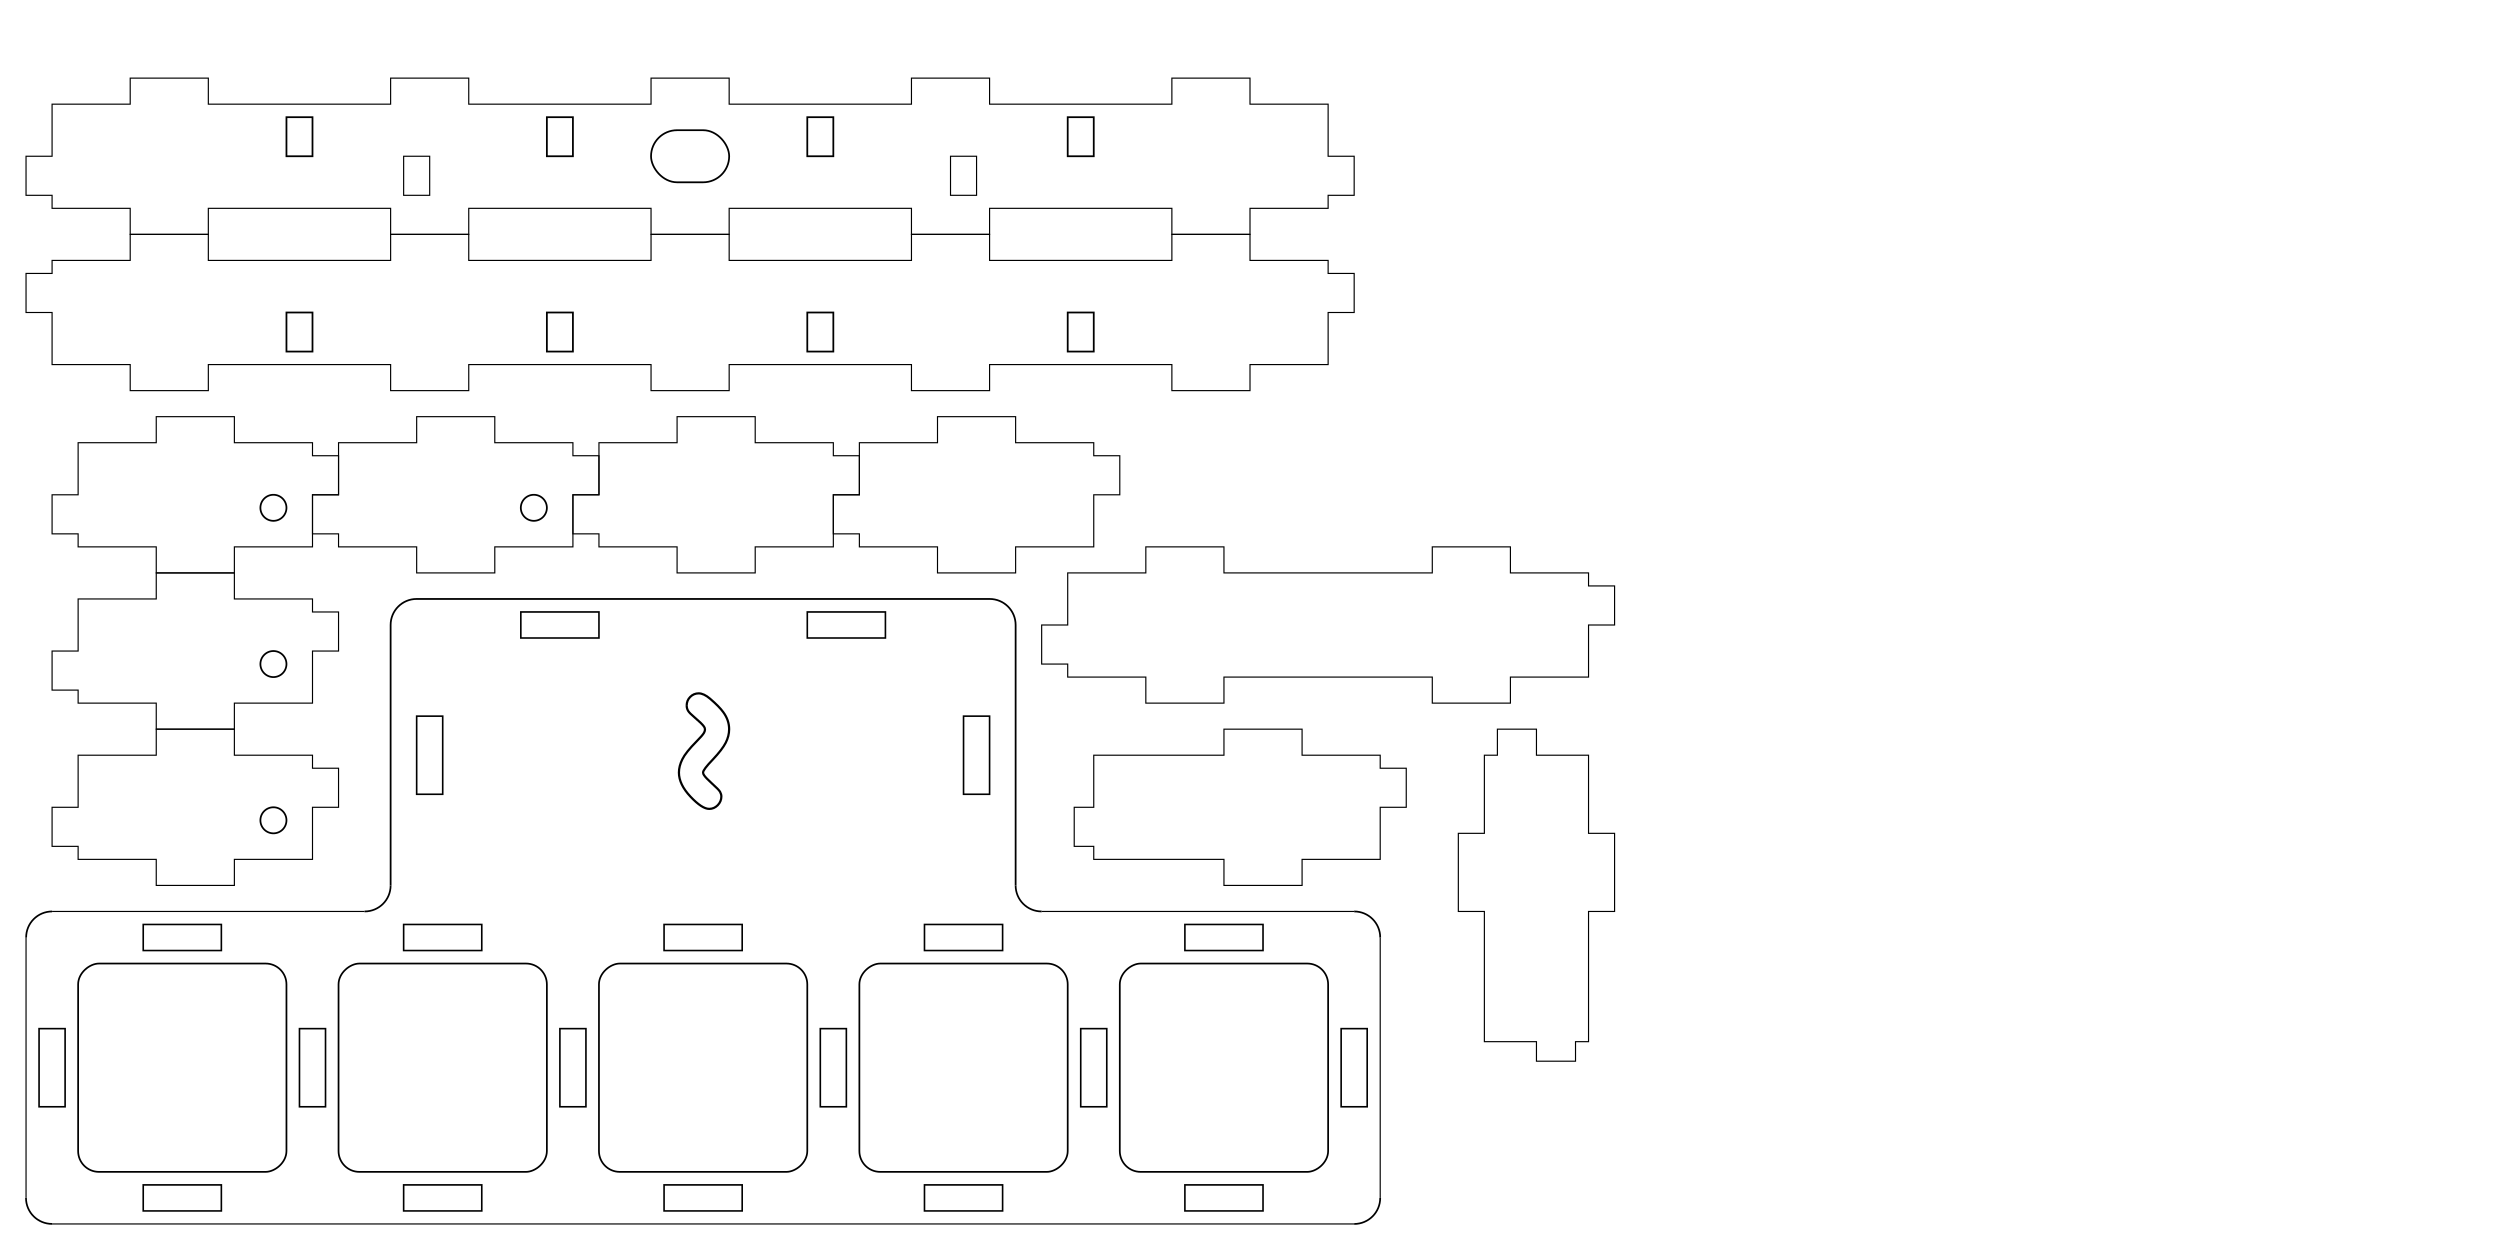 <?xml version="1.0" encoding="UTF-8" standalone="no"?>
<!-- Created with Inkscape (http://www.inkscape.org/) -->

<svg
   xmlns:dc="http://purl.org/dc/elements/1.1/"
   xmlns:cc="http://creativecommons.org/ns#"
   xmlns:rdf="http://www.w3.org/1999/02/22-rdf-syntax-ns#"
   xmlns:svg="http://www.w3.org/2000/svg"
   xmlns="http://www.w3.org/2000/svg"
   xmlns:sodipodi="http://sodipodi.sourceforge.net/DTD/sodipodi-0.dtd"
   xmlns:inkscape="http://www.inkscape.org/namespaces/inkscape"
   width="2160"
   height="1080"
   id="svg2"
   version="1.1"
   inkscape:version="0.48.3.1 r9886"
   sodipodi:docname="drawing.svg">
  <defs
     id="defs4" />
  <sodipodi:namedview
     id="base"
     pagecolor="#ffffff"
     bordercolor="#666666"
     borderopacity="1.0"
     inkscape:pageopacity="0.0"
     inkscape:pageshadow="2"
     inkscape:zoom="0.54826097"
     inkscape:cx="693.52094"
     inkscape:cy="454.28935"
     inkscape:document-units="in"
     inkscape:current-layer="layer3"
     showgrid="true"
     inkscape:window-width="1366"
     inkscape:window-height="768"
     inkscape:window-x="0"
     inkscape:window-y="0"
     inkscape:window-maximized="0"
     units="in">
    <inkscape:grid
       type="xygrid"
       id="grid2985"
       empspacing="4"
       visible="true"
       enabled="true"
       snapvisiblegridlinesonly="true"
       units="in"
       spacingx="0.062in"
       spacingy="0.062in" />
  </sodipodi:namedview>
  <g
     inkscape:label="outline"
     inkscape:groupmode="layer"
     id="layer1"
     transform="translate(0,27.638)"
     style="opacity:0.5;display:inline">
    <rect
       style="fill:none;stroke:#ff0000;stroke-width:1.5;stroke-miterlimit:4;stroke-opacity:1;stroke-dasharray:none"
       id="rect3083"
       width="270"
       height="270"
       x="-630"
       y="782.362"
       rx="22.5"
       ry="22.5" />
    <rect
       style="fill:none;stroke:#ff0000;stroke-width:1.5;stroke-miterlimit:4;stroke-opacity:1;stroke-dasharray:none"
       id="rect3220"
       width="270"
       height="540"
       x="-360"
       y="197.362"
       rx="22.5"
       ry="22.5" />
    <rect
       style="fill:none;stroke:#ff0000;stroke-width:1.5;stroke-miterlimit:4;stroke-opacity:1;stroke-dasharray:none"
       id="rect3227"
       width="225"
       height="423"
       x="-360"
       y="253.612"
       rx="0"
       ry="0" />
    <rect
       style="fill:none;stroke:#ff0000;stroke-width:1.5;stroke-miterlimit:4;stroke-opacity:1;stroke-dasharray:none"
       id="rect3083-5"
       width="270"
       height="270"
       x="-630"
       y="557.362"
       rx="0"
       ry="0" />
    <rect
       style="fill:none;stroke:#ff0000;stroke-width:1.5;stroke-miterlimit:4;stroke-opacity:1;stroke-dasharray:none"
       id="rect3083-5-8"
       width="270"
       height="270"
       x="-630"
       y="332.362"
       rx="0"
       ry="0" />
    <rect
       style="fill:none;stroke:#ff0000;stroke-width:1.5;stroke-miterlimit:4;stroke-opacity:1;stroke-dasharray:none"
       id="rect3083-5-89"
       width="270"
       height="270"
       x="-630"
       y="107.362"
       rx="0"
       ry="0" />
    <rect
       style="fill:none;stroke:#ff0000;stroke-width:1.5;stroke-miterlimit:4;stroke-opacity:1;stroke-dasharray:none"
       id="rect3083-5-6"
       width="270"
       height="270"
       x="-630"
       y="-117.638"
       rx="22.5"
       ry="22.5" />
    <rect
       style="fill:none;stroke:#ff0000;stroke-width:1.53;stroke-miterlimit:4;stroke-opacity:1;stroke-dasharray:none;display:inline"
       id="rect4531"
       width="202.5"
       height="90"
       x="-315"
       y="849.862"
       rx="0"
       ry="0" />
    <rect
       style="fill:none;stroke:#ff0000;stroke-width:1.53;stroke-miterlimit:4;stroke-opacity:1;stroke-dasharray:none;display:inline"
       id="rect4693"
       width="1102.5"
       height="90"
       x="45"
       y="-140.138" />
  </g>
  <g
     inkscape:groupmode="layer"
     id="layer3"
     inkscape:label="laser"
     style="display:inline">
    <rect
       transform="matrix(0,-1,1,0,0,0)"
       style="fill:none;stroke:#000000;stroke-width:1.5;stroke-miterlimit:4;stroke-opacity:1;stroke-dasharray:none"
       id="rect3157"
       width="180"
       height="180"
       x="-1012.5"
       y="967.5"
       rx="18"
       ry="18" />
    <rect
       transform="matrix(0,-1,1,0,0,0)"
       style="fill:none;stroke:#000000;stroke-width:1.403;stroke-miterlimit:4;stroke-opacity:1;stroke-dasharray:none"
       id="rect3225-2"
       width="22.5"
       height="67.5"
       x="-1046.25"
       y="1023.75"
       rx="2.4784607e-05"
       ry="0" />
    <rect
       transform="matrix(0,-1,1,0,0,0)"
       style="fill:none;stroke:#000000;stroke-width:1.403;stroke-miterlimit:4;stroke-opacity:1;stroke-dasharray:none"
       id="rect3225-2-6"
       width="22.5"
       height="67.5"
       x="-821.25"
       y="1023.75"
       rx="2.4784607e-05"
       ry="0" />
    <rect
       style="fill:none;stroke:#000000;stroke-width:1.403;stroke-miterlimit:4;stroke-opacity:1;stroke-dasharray:none"
       id="rect3225-2-1"
       width="22.5"
       height="67.5"
       x="-1181.25"
       y="-956.25"
       rx="2.4784607e-05"
       ry="0"
       transform="scale(-1,-1)" />
    <rect
       transform="matrix(0,-1,1,0,0,0)"
       style="fill:none;stroke:#000000;stroke-width:1.5;stroke-miterlimit:4;stroke-opacity:1;stroke-dasharray:none"
       id="rect3157-5"
       width="180"
       height="180"
       x="-1012.5"
       y="742.5"
       rx="18"
       ry="18" />
    <rect
       transform="matrix(0,-1,1,0,0,0)"
       style="fill:none;stroke:#000000;stroke-width:1.403;stroke-miterlimit:4;stroke-opacity:1;stroke-dasharray:none"
       id="rect3225-2-12"
       width="22.5"
       height="67.5"
       x="-1046.25"
       y="798.75"
       rx="2.4784607e-05"
       ry="0" />
    <rect
       transform="matrix(0,-1,1,0,0,0)"
       style="fill:none;stroke:#000000;stroke-width:1.403;stroke-miterlimit:4;stroke-opacity:1;stroke-dasharray:none"
       id="rect3225-2-6-1"
       width="22.5"
       height="67.5"
       x="-821.25"
       y="798.75"
       rx="2.4784607e-05"
       ry="0" />
    <rect
       style="fill:none;stroke:#000000;stroke-width:1.403;stroke-miterlimit:4;stroke-opacity:1;stroke-dasharray:none"
       id="rect3225-2-1-2"
       width="22.5"
       height="67.5"
       x="-956.25"
       y="-956.25"
       rx="2.4784607e-05"
       ry="0"
       transform="scale(-1,-1)" />
    <rect
       transform="matrix(0,-1,1,0,0,0)"
       style="fill:none;stroke:#000000;stroke-width:1.5;stroke-miterlimit:4;stroke-opacity:1;stroke-dasharray:none"
       id="rect3157-5-3"
       width="180"
       height="180"
       x="-1012.5"
       y="517.5"
       rx="18"
       ry="18" />
    <rect
       transform="matrix(0,-1,1,0,0,0)"
       style="fill:none;stroke:#000000;stroke-width:1.403;stroke-miterlimit:4;stroke-opacity:1;stroke-dasharray:none"
       id="rect3225-2-12-7"
       width="22.5"
       height="67.5"
       x="-1046.25"
       y="573.75"
       rx="2.4784607e-05"
       ry="0" />
    <rect
       transform="matrix(0,-1,1,0,0,0)"
       style="fill:none;stroke:#000000;stroke-width:1.403;stroke-miterlimit:4;stroke-opacity:1;stroke-dasharray:none"
       id="rect3225-2-6-1-1"
       width="22.5"
       height="67.5"
       x="-821.25"
       y="573.75"
       rx="2.4784607e-05"
       ry="0" />
    <rect
       style="fill:none;stroke:#000000;stroke-width:1.403;stroke-miterlimit:4;stroke-opacity:1;stroke-dasharray:none"
       id="rect3225-2-1-2-1"
       width="22.5"
       height="67.5"
       x="-731.25"
       y="-956.25"
       rx="2.4784607e-05"
       ry="0"
       transform="scale(-1,-1)" />
    <rect
       transform="matrix(0,-1,1,0,0,0)"
       style="fill:none;stroke:#000000;stroke-width:1.5;stroke-miterlimit:4;stroke-opacity:1;stroke-dasharray:none"
       id="rect3157-5-7"
       width="180"
       height="180"
       x="-1012.5"
       y="292.5"
       rx="18"
       ry="18" />
    <rect
       transform="matrix(0,-1,1,0,0,0)"
       style="fill:none;stroke:#000000;stroke-width:1.403;stroke-miterlimit:4;stroke-opacity:1;stroke-dasharray:none"
       id="rect3225-2-12-5"
       width="22.5"
       height="67.5"
       x="-1046.25"
       y="348.75"
       rx="2.4784607e-05"
       ry="0" />
    <rect
       transform="matrix(0,-1,1,0,0,0)"
       style="fill:none;stroke:#000000;stroke-width:1.403;stroke-miterlimit:4;stroke-opacity:1;stroke-dasharray:none"
       id="rect3225-2-6-1-4"
       width="22.5"
       height="67.5"
       x="-821.25"
       y="348.75"
       rx="2.4784607e-05"
       ry="0" />
    <rect
       style="fill:none;stroke:#000000;stroke-width:1.403;stroke-miterlimit:4;stroke-opacity:1;stroke-dasharray:none"
       id="rect3225-2-1-2-0"
       width="22.5"
       height="67.5"
       x="-506.25"
       y="-956.25"
       rx="2.4784607e-05"
       ry="0"
       transform="scale(-1,-1)" />
    <rect
       transform="matrix(0,-1,1,0,0,0)"
       style="fill:none;stroke:#000000;stroke-width:1.5;stroke-miterlimit:4;stroke-opacity:1;stroke-dasharray:none"
       id="rect3157-5-4"
       width="180"
       height="180"
       x="-1012.5"
       y="67.5"
       rx="18"
       ry="18" />
    <rect
       transform="matrix(0,-1,1,0,0,0)"
       style="fill:none;stroke:#000000;stroke-width:1.403;stroke-miterlimit:4;stroke-opacity:1;stroke-dasharray:none"
       id="rect3225-2-12-8"
       width="22.5"
       height="67.5"
       x="-1046.25"
       y="123.75"
       rx="2.4784607e-05"
       ry="0" />
    <rect
       transform="matrix(0,-1,1,0,0,0)"
       style="fill:none;stroke:#000000;stroke-width:1.403;stroke-miterlimit:4;stroke-opacity:1;stroke-dasharray:none"
       id="rect3225-2-6-1-17"
       width="22.5"
       height="67.5"
       x="-821.25"
       y="123.75"
       rx="2.4784607e-05"
       ry="0" />
    <rect
       style="fill:none;stroke:#000000;stroke-width:1.403;stroke-miterlimit:4;stroke-opacity:1;stroke-dasharray:none"
       id="rect3225-2-1-2-9"
       width="22.5"
       height="67.5"
       x="-281.25"
       y="-956.25"
       rx="2.4784607e-05"
       ry="0"
       transform="scale(-1,-1)" />
    <rect
       style="fill:none;stroke:#000000;stroke-width:1.403;stroke-miterlimit:4;stroke-opacity:1;stroke-dasharray:none"
       id="rect3225-2-1-2-9-5"
       width="22.5"
       height="67.5"
       x="-56.25"
       y="-956.25"
       rx="2.4784607e-05"
       ry="0"
       transform="scale(-1,-1)" />
    <rect
       transform="matrix(0,-1,1,0,0,0)"
       style="fill:none;stroke:#000000;stroke-width:1.403;stroke-miterlimit:4;stroke-opacity:1;stroke-dasharray:none"
       id="rect3225-2-6-1-4-6"
       width="22.5"
       height="67.5"
       x="-551.25"
       y="450"
       rx="2.4784607e-05"
       ry="0" />
    <rect
       transform="matrix(0,-1,1,0,0,0)"
       style="fill:none;stroke:#000000;stroke-width:1.403;stroke-miterlimit:4;stroke-opacity:1;stroke-dasharray:none"
       id="rect3225-2-6-1-4-6-4"
       width="22.5"
       height="67.5"
       x="-551.25"
       y="697.5"
       rx="2.4784607e-05"
       ry="0" />
    <rect
       style="fill:none;stroke:#000000;stroke-width:1.403;stroke-miterlimit:4;stroke-opacity:1;stroke-dasharray:none"
       id="rect3225-2-6-1-4-6-6"
       width="22.5"
       height="67.5"
       x="-382.5"
       y="-686.25"
       rx="2.4784607e-05"
       ry="0"
       transform="scale(-1,-1)" />
    <rect
       style="fill:none;stroke:#000000;stroke-width:1.403;stroke-miterlimit:4;stroke-opacity:1;stroke-dasharray:none"
       id="rect3225-2-6-1-4-6-6-8"
       width="22.5"
       height="67.5"
       x="-855"
       y="-686.25"
       rx="2.4784607e-05"
       ry="0"
       transform="scale(-1,-1)" />
    <path
       style="fill:none;stroke:#000000;stroke-width:1.53;stroke-miterlimit:4;stroke-opacity:1;stroke-dasharray:none"
       d="m 337.5,765 0,-225 c 0,-12.465 10.035,-22.5 22.5,-22.5 l 495,0 c 12.465,0 22.5,10.035 22.5,22.5 l 0,225"
       id="rect3220-5"
       inkscape:connector-curvature="0"
       sodipodi:nodetypes="cssssc" />
    <path
       style="fill:none;stroke:#000000;stroke-width:1.5;stroke-miterlimit:4;stroke-opacity:1;display:inline"
       d="m 337.5,765 c 0,12.465 -10.035,22.5 -22.5,22.5"
       id="rect3220-5-4"
       inkscape:connector-curvature="0"
       sodipodi:nodetypes="cc" />
    <path
       style="fill:none;stroke:#000000;stroke-width:1.5;stroke-miterlimit:4;stroke-opacity:1;display:inline"
       d="m 900,787.5 c -12.465,0 -22.5,-10.035 -22.5,-22.5"
       id="rect3220-5-4-6"
       inkscape:connector-curvature="0"
       sodipodi:nodetypes="cc" />
    <path
       style="fill:none;stroke:#000000;stroke-width:1.5;stroke-miterlimit:4;stroke-opacity:1;display:inline"
       d="m 1192.5,1035 c 0,12.465 -10.035,22.5 -22.5,22.5"
       id="rect3220-5-4-7"
       inkscape:connector-curvature="0"
       sodipodi:nodetypes="cc" />
    <path
       style="fill:none;stroke:#000000;stroke-width:1.5;stroke-miterlimit:4;stroke-opacity:1;display:inline"
       d="m 1170,787.5 c 12.465,0 22.5,10.035 22.5,22.5"
       id="rect3220-5-4-7-1"
       inkscape:connector-curvature="0"
       sodipodi:nodetypes="cc" />
    <path
       style="fill:none;stroke:#000000;stroke-width:1px;stroke-linecap:butt;stroke-linejoin:miter;stroke-opacity:1"
       d="m 900,787.5 270,0"
       id="path4476"
       inkscape:connector-curvature="0" />
    <path
       style="fill:none;stroke:#000000;stroke-width:1px;stroke-linecap:butt;stroke-linejoin:miter;stroke-opacity:1"
       d="M 1192.5,810 1192.5,1035"
       id="path4478"
       inkscape:connector-curvature="0" />
    <path
       style="fill:none;stroke:#000000;stroke-width:1px;stroke-linecap:butt;stroke-linejoin:miter;stroke-opacity:1"
       d="m 1170,1057.5 -1125,0"
       id="path4480"
       inkscape:connector-curvature="0" />
    <path
       style="fill:none;stroke:#000000;stroke-width:1px;stroke-linecap:butt;stroke-linejoin:miter;stroke-opacity:1"
       d="m 22.5,1035 0,-225"
       id="path4482"
       inkscape:connector-curvature="0" />
    <path
       style="fill:none;stroke:#000000;stroke-width:1px;stroke-linecap:butt;stroke-linejoin:miter;stroke-opacity:1"
       d="m 45,787.5 270,0"
       id="path4484"
       inkscape:connector-curvature="0" />
    <path
       style="fill:none;stroke:#000000;stroke-width:1.5;stroke-miterlimit:4;stroke-opacity:1;display:inline"
       d="m 45.041,1057.458 c -12.465,0.046 -22.537,-9.952 -22.583,-22.417"
       id="rect3220-5-4-64"
       inkscape:connector-curvature="0"
       sodipodi:nodetypes="cc" />
    <path
       style="fill:none;stroke:#000000;stroke-width:1.5;stroke-miterlimit:4;stroke-opacity:1;display:inline"
       d="M 22.583,810.083 C 22.537,797.618 32.535,787.546 45,787.5"
       id="rect3220-5-4-64-0"
       inkscape:connector-curvature="0"
       sodipodi:nodetypes="cc" />
    <g
       style="font-size:40px;font-style:normal;font-variant:normal;font-weight:bold;font-stretch:normal;text-align:center;line-height:125%;letter-spacing:0px;word-spacing:0px;text-anchor:middle;fill:none;stroke:#000000;stroke-width:0.368;stroke-miterlimit:4;stroke-opacity:1;stroke-dasharray:none;display:inline;font-family:Courier New;-inkscape-font-specification:Courier New Bold"
       id="text4522"
       transform="matrix(0,-5.215,5.215,0,-1816.918,2499.807)">
      <path
         d="m 362.445,462.17 c 0.573,1e-5 1.055,0.195 1.445,0.586 0.391,0.391 0.586,0.859 0.586,1.406 -3e-5,0.56 -0.293,1.185 -0.879,1.875 -0.885,1.029 -1.628,1.758 -2.227,2.188 -0.885,0.651 -1.829,0.977 -2.832,0.977 -0.755,0 -1.504,-0.189 -2.246,-0.566 -0.742,-0.378 -1.673,-1.094 -2.793,-2.148 -1.107,-1.068 -1.816,-1.602 -2.129,-1.602 -0.156,10e-6 -0.306,0.052 -0.449,0.156 -0.286,0.182 -0.755,0.632 -1.406,1.348 -0.638,0.716 -1.087,1.152 -1.348,1.309 -0.26,0.143 -0.521,0.215 -0.781,0.215 -0.547,10e-6 -1.029,-0.202 -1.445,-0.605 -0.404,-0.404 -0.605,-0.872 -0.605,-1.406 0,-0.794 0.677,-1.829 2.031,-3.105 1.354,-1.276 2.682,-1.914 3.984,-1.914 0.716,2e-5 1.452,0.189 2.207,0.566 0.755,0.365 1.751,1.159 2.988,2.383 0.638,0.638 1.107,1.042 1.406,1.211 0.195,0.104 0.371,0.156 0.527,0.156 0.182,10e-6 0.345,-0.052 0.488,-0.156 0.326,-0.221 0.846,-0.755 1.562,-1.602 0.456,-0.547 0.807,-0.892 1.055,-1.035 0.26,-0.156 0.547,-0.234 0.859,-0.234"
         id="path4529"
         inkscape:connector-curvature="0"
         style="fill:none;stroke:#000000;stroke-width:0.368;stroke-miterlimit:4;stroke-opacity:1;stroke-dasharray:none" />
    </g>
    <path
       style="fill:none;stroke:#000000;stroke-width:1px;stroke-linecap:butt;stroke-linejoin:miter;stroke-opacity:1"
       d="m 135,630 67.5,0 0,22.5 67.5,0 0,11.25 22.5,0 0,33.75 -22.5,0 0,45 -67.5,0 0,22.5 -67.5,0 0,-22.5 -67.5,0 0,-11.25 -22.5,0 0,-33.75 22.5,0 0,-45 67.5,0 z"
       id="path4578"
       inkscape:connector-curvature="0" />
    <path
       sodipodi:type="arc"
       style="fill:none;stroke:#000000;stroke-width:1.53;stroke-miterlimit:4;stroke-opacity:1;stroke-dasharray:none"
       id="path4580"
       sodipodi:cx="1496.25"
       sodipodi:cy="1001.25"
       sodipodi:rx="11.25"
       sodipodi:ry="11.25"
       d="m 1507.5,1001.25 a 11.25,11.25 0 1 1 -22.5,0 11.25,11.25 0 1 1 22.5,0 z"
       transform="translate(-1260,-292.5)" />
    <path
       style="fill:none;stroke:#000000;stroke-width:1px;stroke-linecap:butt;stroke-linejoin:miter;stroke-opacity:1;display:inline"
       d="m 135,495 67.5,0 0,22.5 67.5,0 0,11.25 22.5,0 0,33.75 -22.5,0 0,45 -67.5,0 0,22.5 -67.5,0 0,-22.5 -67.5,0 0,-11.25 -22.5,0 0,-33.75 22.5,0 0,-45 67.5,0 z"
       id="path4578-1"
       inkscape:connector-curvature="0" />
    <path
       sodipodi:type="arc"
       style="fill:none;stroke:#000000;stroke-width:1.53;stroke-miterlimit:4;stroke-opacity:1;stroke-dasharray:none;display:inline"
       id="path4580-2"
       sodipodi:cx="1496.25"
       sodipodi:cy="1001.25"
       sodipodi:rx="11.25"
       sodipodi:ry="11.25"
       d="m 1507.5,1001.25 a 11.25,11.25 0 1 1 -22.5,0 11.25,11.25 0 1 1 22.5,0 z"
       transform="translate(-1260,-427.5)" />
    <path
       style="fill:none;stroke:#000000;stroke-width:1px;stroke-linecap:butt;stroke-linejoin:miter;stroke-opacity:1;display:inline"
       d="m 135,360 67.5,0 0,22.5 67.5,0 0,11.25 22.5,0 0,33.75 -22.5,0 0,45 -67.5,0 0,22.5 -67.5,0 0,-22.5 -67.5,0 0,-11.25 -22.5,0 0,-33.75 22.5,0 0,-45 67.5,0 z"
       id="path4578-1-0"
       inkscape:connector-curvature="0" />
    <path
       sodipodi:type="arc"
       style="fill:none;stroke:#000000;stroke-width:1.53;stroke-miterlimit:4;stroke-opacity:1;stroke-dasharray:none;display:inline"
       id="path4580-2-7"
       sodipodi:cx="1496.25"
       sodipodi:cy="1001.25"
       sodipodi:rx="11.25"
       sodipodi:ry="11.25"
       d="m 1507.5,1001.25 a 11.25,11.25 0 1 1 -22.5,0 11.25,11.25 0 1 1 22.5,0 z"
       transform="translate(-1260,-562.5)" />
    <path
       style="fill:none;stroke:#000000;stroke-width:1px;stroke-linecap:butt;stroke-linejoin:miter;stroke-opacity:1;display:inline"
       d="m 360,360 67.5,0 0,22.5 67.5,0 0,11.25 22.5,0 0,33.75 -22.5,0 0,45 -67.5,0 0,22.5 -67.5,0 0,-22.5 -67.5,0 0,-11.25 -22.5,0 0,-33.75 22.5,0 0,-45 67.5,0 z"
       id="path4578-1-3"
       inkscape:connector-curvature="0" />
    <path
       sodipodi:type="arc"
       style="fill:none;stroke:#000000;stroke-width:1.53;stroke-miterlimit:4;stroke-opacity:1;stroke-dasharray:none;display:inline"
       id="path4580-2-0"
       sodipodi:cx="1496.25"
       sodipodi:cy="1001.25"
       sodipodi:rx="11.25"
       sodipodi:ry="11.25"
       d="m 1507.5,1001.25 a 11.25,11.25 0 1 1 -22.5,0 11.25,11.25 0 1 1 22.5,0 z"
       transform="translate(-1035,-562.5)" />
    <path
       style="fill:none;stroke:#000000;stroke-width:1px;stroke-linecap:butt;stroke-linejoin:miter;stroke-opacity:1;display:inline"
       d="m 585,360 67.5,0 0,22.5 67.5,0 0,11.25 22.5,0 0,33.75 -22.5,0 0,45 -67.5,0 0,22.5 -67.5,0 0,-22.5 -67.5,0 0,-11.25 -22.5,0 0,-33.75 22.5,0 0,-45 67.5,0 z"
       id="path4578-1-3-1"
       inkscape:connector-curvature="0" />
    <path
       style="fill:none;stroke:#000000;stroke-width:1px;stroke-linecap:butt;stroke-linejoin:miter;stroke-opacity:1;display:inline"
       d="m 810,360 67.5,0 0,22.5 67.5,0 0,11.25 22.5,0 0,33.75 -22.5,0 0,45 -67.5,0 0,22.5 -67.5,0 0,-22.5 -67.5,0 0,-11.25 -22.5,0 0,-33.75 22.5,0 0,-45 67.5,0 z"
       id="path4578-1-3-1-8"
       inkscape:connector-curvature="0" />
    <path
       style="fill:none;stroke:#000000;stroke-width:1px;stroke-linecap:butt;stroke-linejoin:miter;stroke-opacity:1"
       d="m 45,225 0,11.25 -22.5,0 0,33.75 22.5,0 0,45 67.5,0 0,22.5 67.5,0 0,-22.5 67.5,0 22.5,0 67.5,0 0,22.5 67.5,0 0,-22.5 157.5,0 0,22.5 67.5,0 0,-22.5 157.5,0 0,22.5 67.5,0 0,-22.5 157.5,0 0,22.5 67.5,0 0,-22.5 67.5,0 0,-45 22.5,0 0,-33.75 -22.5,0 0,-11.25 -67.5,0 0,-22.5 -67.5,0 0,22.5 -157.5,0 0,-22.5 -67.5,0 0,22.5 -157.5,0 0,-22.5 -67.5,0 0,22.5 -157.5,0 0,-22.5 -67.5,0 0,22.5 -157.5,0 0,-22.5 -67.5,0 0,22.5 z"
       id="path4698"
       inkscape:connector-curvature="0" />
    <rect
       style="fill:none;stroke:#000000;stroke-width:1.53;stroke-miterlimit:4;stroke-opacity:1;stroke-dasharray:none"
       id="rect4700"
       width="22.5"
       height="33.75"
       x="247.5"
       y="270" />
    <rect
       style="fill:none;stroke:#000000;stroke-width:1.53;stroke-miterlimit:4;stroke-opacity:1;stroke-dasharray:none;display:inline"
       id="rect4700-1"
       width="22.5"
       height="33.75"
       x="472.5"
       y="270" />
    <rect
       style="fill:none;stroke:#000000;stroke-width:1.53;stroke-miterlimit:4;stroke-opacity:1;stroke-dasharray:none;display:inline"
       id="rect4700-1-3"
       width="22.5"
       height="33.75"
       x="697.5"
       y="270" />
    <rect
       style="fill:none;stroke:#000000;stroke-width:1.53;stroke-miterlimit:4;stroke-opacity:1;stroke-dasharray:none;display:inline"
       id="rect4700-1-3-0"
       width="22.5"
       height="33.75"
       x="922.5"
       y="270" />
    <path
       style="fill:none;stroke:#000000;stroke-width:1px;stroke-linecap:butt;stroke-linejoin:miter;stroke-opacity:1;display:inline"
       d="m 1147.5,180 0,-11.25 22.5,0 0,-33.75 -22.5,0 0,-45 -67.5,0 0,-22.5 -67.5,0 0,22.5 -67.5,0 -22.5,0 -67.5,0 0,-22.5 -67.5,0 0,22.5 -157.5,0 0,-22.5 -67.5,0 0,22.5 -157.5,0 0,-22.5 -67.5,0 0,22.5 -157.5,0 0,-22.5 -67.5,0 0,22.5 -67.5,0 0,45 -22.5,0 0,33.75 22.5,0 0,11.25 67.5,0 0,22.5 67.5,0 0,-22.5 157.5,0 0,22.5 67.5,0 0,-22.5 157.5,0 0,22.5 67.5,0 0,-22.5 157.5,0 0,22.5 67.5,0 0,-22.5 157.5,0 0,22.5 67.5,0 0,-22.5 z"
       id="path4698-8"
       inkscape:connector-curvature="0" />
    <rect
       style="fill:none;stroke:#000000;stroke-width:1.53;stroke-miterlimit:4;stroke-opacity:1;stroke-dasharray:none;display:inline"
       id="rect4700-0"
       width="22.5"
       height="33.75"
       x="-945"
       y="-135"
       transform="scale(-1,-1)" />
    <rect
       style="fill:none;stroke:#000000;stroke-width:1.53;stroke-miterlimit:4;stroke-opacity:1;stroke-dasharray:none;display:inline"
       id="rect4700-1-8"
       width="22.5"
       height="33.75"
       x="-720"
       y="-135"
       transform="scale(-1,-1)" />
    <rect
       style="fill:none;stroke:#000000;stroke-width:1.53;stroke-miterlimit:4;stroke-opacity:1;stroke-dasharray:none;display:inline"
       id="rect4700-1-3-2"
       width="22.5"
       height="33.75"
       x="-495"
       y="-135"
       transform="scale(-1,-1)" />
    <rect
       style="fill:none;stroke:#000000;stroke-width:1.53;stroke-miterlimit:4;stroke-opacity:1;stroke-dasharray:none;display:inline"
       id="rect4700-1-3-0-2"
       width="22.5"
       height="33.75"
       x="-270"
       y="-135"
       transform="scale(-1,-1)" />
    <rect
       style="fill:none;stroke:#000000;stroke-width:1.53;stroke-miterlimit:4;stroke-opacity:1;stroke-dasharray:none"
       id="rect4789"
       width="67.5"
       height="45"
       x="562.5"
       y="112.5"
       ry="22.5"
       rx="22.5" />
    <path
       style="fill:none;stroke:#000000;stroke-width:1px;stroke-linecap:butt;stroke-linejoin:miter;stroke-opacity:1"
       d="m 922.5,495 67.5,0 0,-22.5 67.5,0 0,22.5 180,0 0,-22.5 67.5,0 0,22.5 67.5,0 0,11.25 22.5,0 0,33.75 -22.5,0 0,45 -67.5,0 0,22.5 -67.5,0 0,-22.5 -180,0 0,22.5 -67.5,0 0,-22.5 -67.5,0 0,-11.25 -22.5,0 0,-33.75 22.5,0 z"
       id="path4793"
       inkscape:connector-curvature="0" />
    <path
       style="fill:none;stroke:#000000;stroke-width:1px;stroke-linecap:butt;stroke-linejoin:miter;stroke-opacity:1"
       d="m 1293.75,630 33.75,0 0,22.5 45,0 0,67.5 22.5,0 0,67.5 -22.5,0 0,112.5 -11.25,0 0,16.875 -33.75,0 0,-16.875 -45,0 0,-112.5 -22.5,0 0,-67.5 22.5,0 0,-67.5 11.25,0 z"
       id="path4797"
       inkscape:connector-curvature="0" />
    <path
       style="fill:none;stroke:#000000;stroke-width:1px;stroke-linecap:butt;stroke-linejoin:miter;stroke-opacity:1;display:inline"
       d="m 1215,663.75 0,33.75 -22.5,0 0,45 -67.5,0 0,22.5 -67.5,0 0,-22.5 -112.5,0 0,-11.25 -16.875,0 0,-33.75 16.875,0 0,-45 112.5,0 0,-22.5 67.5,0 0,22.5 67.5,0 0,11.25 z"
       id="path4797-4"
       inkscape:connector-curvature="0" />
    <path
       style="fill:none;stroke:#000000;stroke-width:1px;stroke-linecap:butt;stroke-linejoin:miter;stroke-opacity:1"
       d="m 843.75,168.75 0,-33.75 -22.5,0 0,33.75 z"
       id="path4817"
       inkscape:connector-curvature="0" />
    <path
       style="fill:none;stroke:#000000;stroke-width:1px;stroke-linecap:butt;stroke-linejoin:miter;stroke-opacity:1;display:inline"
       d="m 371.25,168.75 0,-33.75 -22.5,0 0,33.75 z"
       id="path4817-4"
       inkscape:connector-curvature="0" />
  </g>
</svg>
